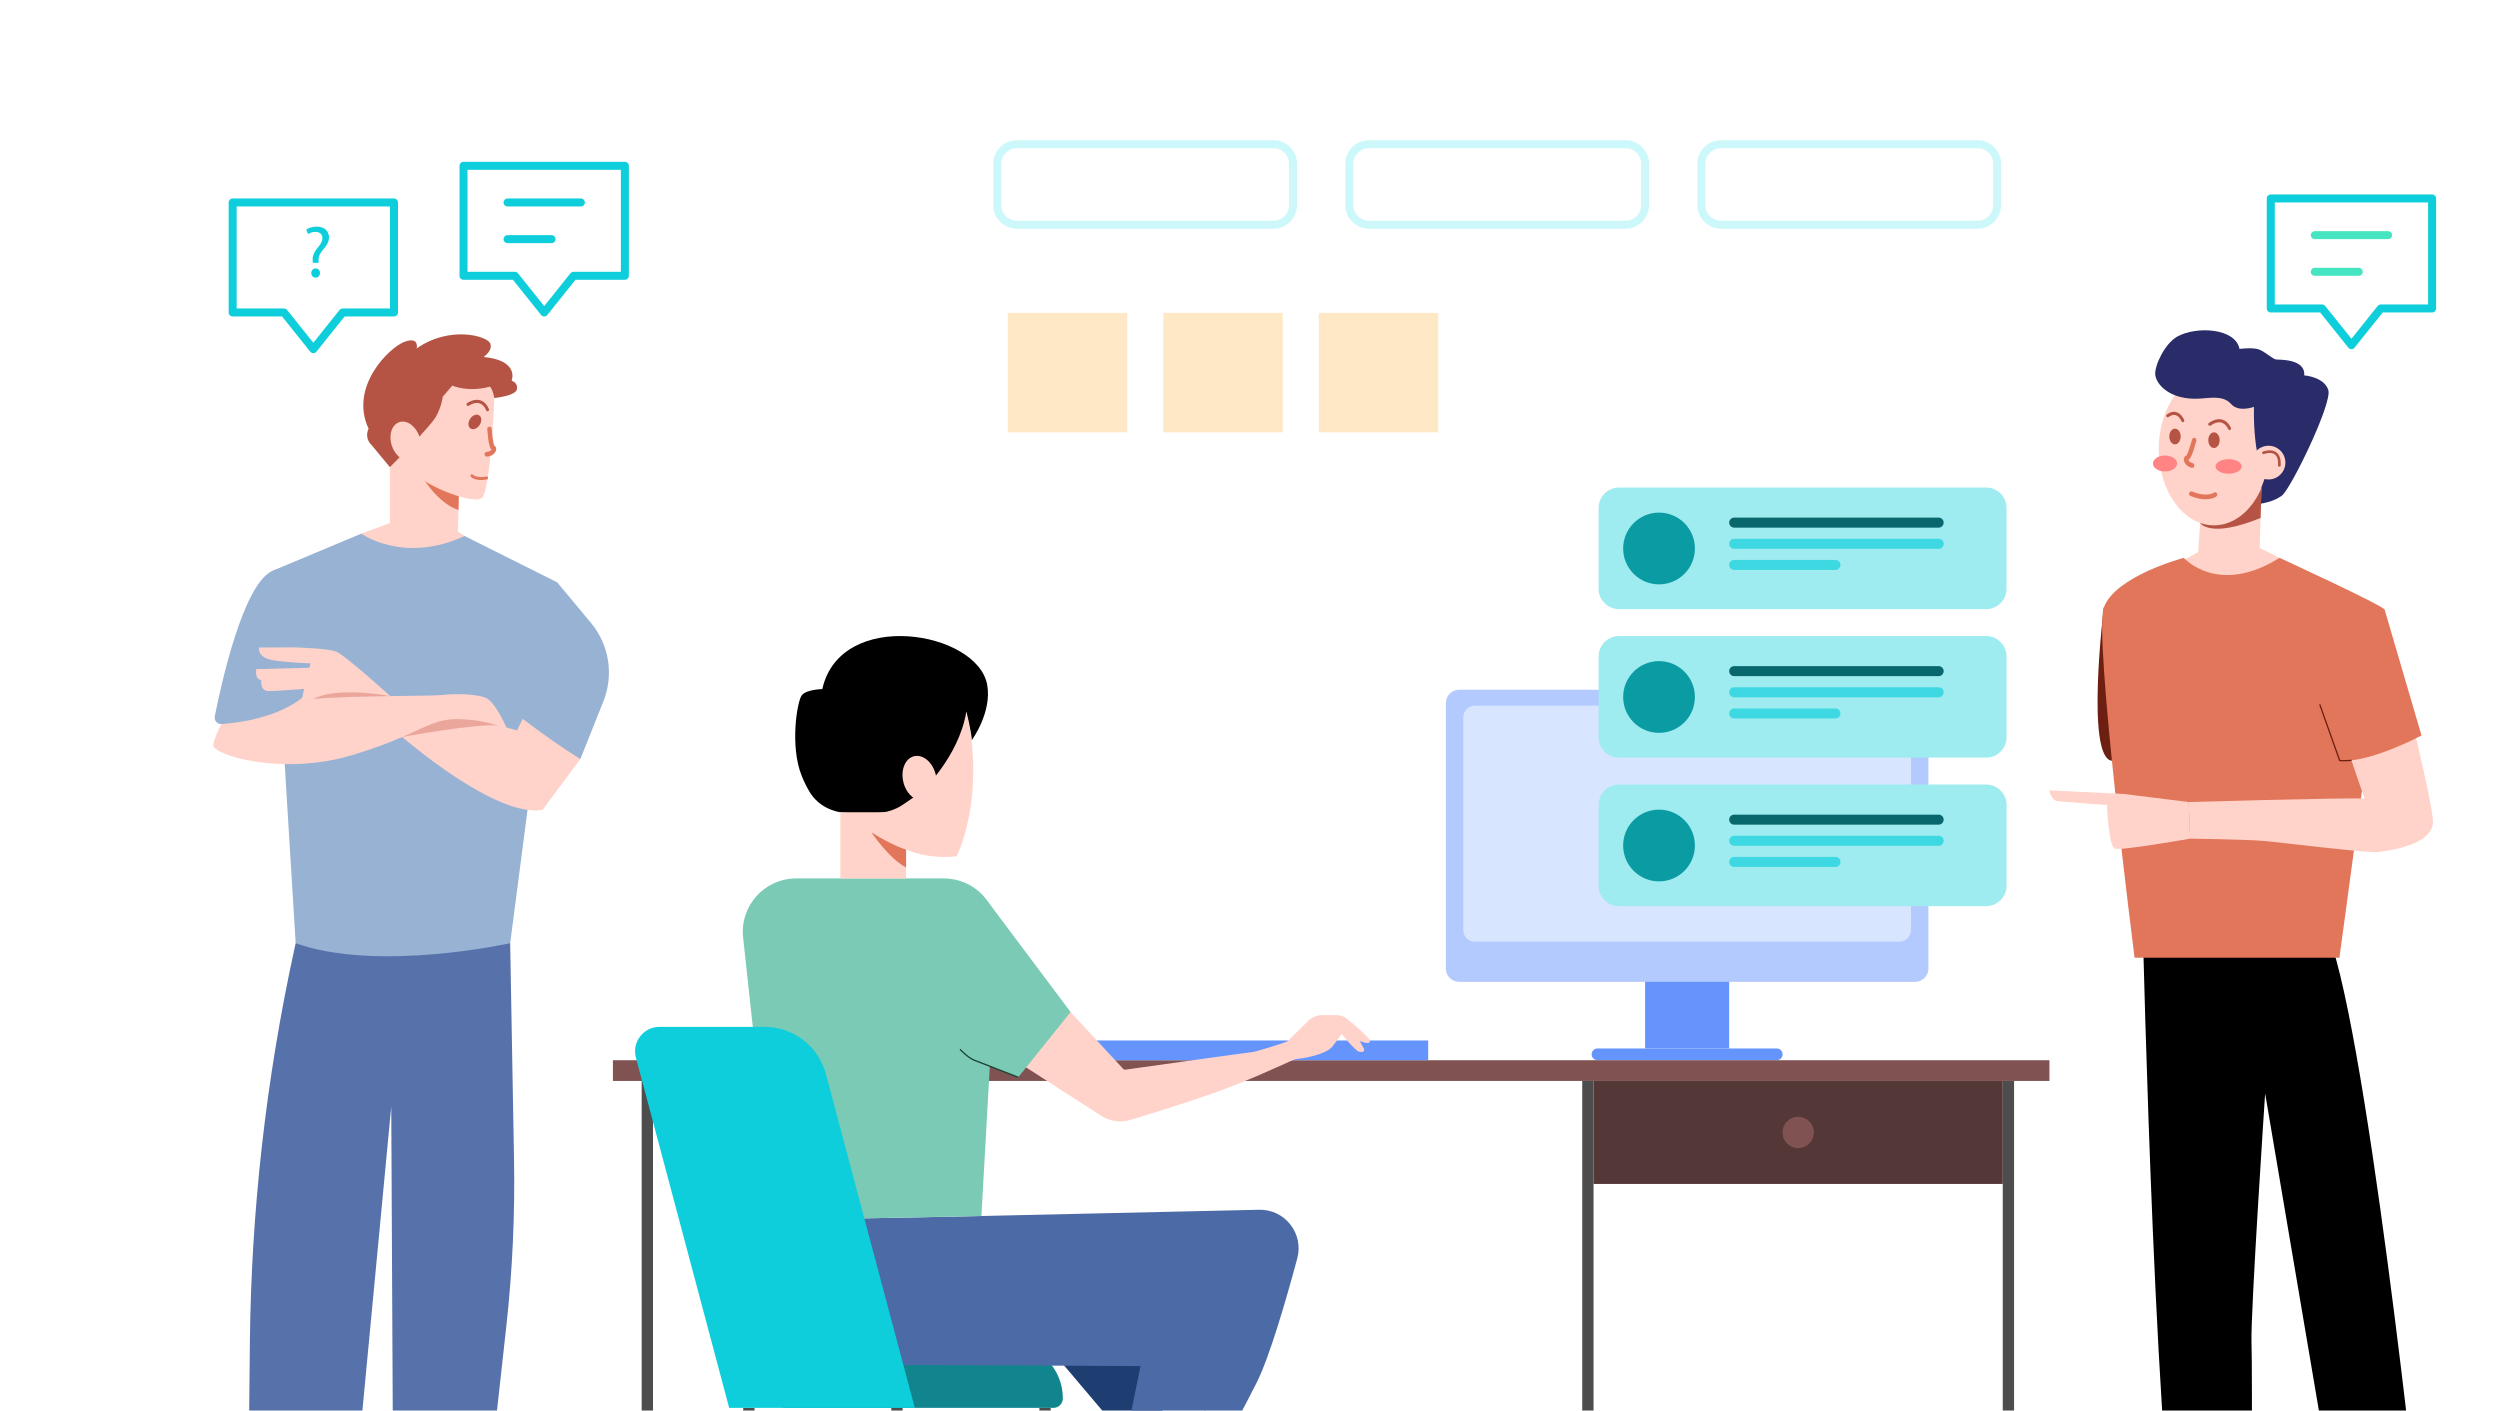 <svg width="693" height="391" viewBox="0 0 693 391" fill="none" xmlns="http://www.w3.org/2000/svg">
<path d="M479.324 267.329H456.021V290.632H479.324V267.329Z" fill="#6595FC"/>
<path d="M492.509 293.895H442.835C441.933 293.895 441.202 293.164 441.202 292.262C441.202 291.36 441.933 290.629 442.835 290.629H492.509C493.411 290.629 494.143 291.36 494.143 292.262C494.143 293.167 493.411 293.895 492.509 293.895Z" fill="#6595FC"/>
<path d="M568.104 293.895H169.898V299.638H568.104V293.895Z" fill="#805251"/>
<path d="M181.006 299.638H177.872V463.338H181.006V299.638Z" fill="#4D4D4D"/>
<path d="M209.154 390.269H206.021V463.335H209.154V390.269Z" fill="#4D4D4D"/>
<path d="M250.207 390.269H247.073V463.335H250.207V390.269Z" fill="#4D4D4D"/>
<path d="M291.259 390.269H288.125V463.335H291.259V390.269Z" fill="#4D4D4D"/>
<path d="M441.726 299.638H438.593V463.338H441.726V299.638Z" fill="#4D4D4D"/>
<path d="M558.3 299.638H555.166V463.338H558.3V299.638Z" fill="#4D4D4D"/>
<path d="M555.166 299.638H441.727V328.189H555.166V299.638Z" fill="#543737"/>
<path d="M498.448 318.259C500.848 318.259 502.794 316.314 502.794 313.913C502.794 311.513 500.848 309.568 498.448 309.568C496.048 309.568 494.103 311.513 494.103 313.913C494.103 316.314 496.048 318.259 498.448 318.259Z" fill="#805251"/>
<path d="M530.85 272.17H404.495C402.448 272.17 400.785 270.511 400.785 268.46V194.898C400.785 192.851 402.444 191.188 404.495 191.188H530.85C532.897 191.188 534.56 192.847 534.56 194.898V268.46C534.56 270.507 532.897 272.17 530.85 272.17Z" fill="#B2CAFE"/>
<path d="M526.529 261.035H408.811C407.052 261.035 405.622 259.609 405.622 257.846V198.804C405.622 197.045 407.049 195.615 408.811 195.615H526.529C528.288 195.615 529.719 197.042 529.719 198.804V257.85C529.719 259.609 528.292 261.035 526.529 261.035Z" fill="#D8E5FE"/>
<path d="M291.981 390.269H217.813C216.35 390.269 215.164 389.082 215.164 387.619C215.164 379.241 221.956 372.449 230.333 372.449H279.457C287.834 372.449 294.627 379.241 294.627 387.619C294.63 389.086 293.444 390.269 291.981 390.269Z" fill="#10858E"/>
<path d="M395.896 288.419H269.782V293.899H395.896V288.419Z" fill="#6595FC"/>
<path d="M312.072 398.72L291.26 374.131C291.26 374.131 329.193 357.945 329.818 357.738C330.443 357.531 339.478 377.97 339.005 378.229C338.532 378.488 312.072 398.72 312.072 398.72Z" fill="#1E3E72"/>
<path d="M328.277 421.277L344.991 443.213L356.218 437.496L341.13 397.09L333.972 390.793L328.277 421.277Z" fill="#1E3E72"/>
<path d="M263.888 337.258L349.031 335.343C356.17 335.184 361.458 341.925 359.603 348.821C356.499 360.376 351.939 376.097 348.336 383.303C342.283 395.413 316.947 441.62 315.831 446.24L302.764 444.488L316.149 378.683C316.149 378.683 260.063 378.366 240.621 378.366C221.183 378.366 214.491 349.209 214.491 338.211L263.888 337.258Z" fill="#4C6AA6"/>
<path d="M261.648 243.501H220.703C211.9 243.501 205.042 251.139 205.991 259.894L214.491 338.215L272.047 337.077L276.423 259.125C276.896 250.64 270.144 243.501 261.648 243.501Z" fill="#7ACAB5"/>
<path d="M275.015 289.816L305.258 309.291C307.664 310.839 310.62 311.256 313.359 310.432C319.933 308.455 332.505 304.575 340.476 301.497C351.662 297.181 358.624 293.57 359.237 293.57C359.855 293.57 367.43 292.602 369.367 290.045C371.303 287.491 371.92 286.608 371.92 286.608C371.92 286.608 375.708 291.364 376.765 291.541C377.027 291.586 377.264 291.608 377.478 291.615C377.973 291.634 378.298 291.109 378.066 290.673L376.939 288.548C376.939 288.548 379.599 289.756 379.758 288.644C379.876 287.809 375.505 284.132 373.324 282.358C372.559 281.734 371.599 281.394 370.612 281.394H366.447C365.017 281.394 363.646 281.959 362.637 282.972C360.534 285.074 357.046 288.552 356.802 288.707C356.451 288.929 348.122 291.567 347.198 291.634C346.329 291.693 315.653 295.987 311.962 296.504C311.733 296.538 311.507 296.453 311.348 296.286L276.434 258.619L275.015 289.816Z" fill="#FFD3CA"/>
<path d="M236.431 222.625C236.431 222.625 245.307 239.454 265.166 237.37C265.166 237.37 271.582 225.012 269.291 205.157C266.999 185.301 257.835 191.133 257.835 191.133L239.505 195.992L236.431 222.625Z" fill="#FFD3CA"/>
<path d="M235.241 225.356H242.676C245.437 225.356 248.123 224.539 250.326 223.028L255.163 219.713C255.163 219.713 265.754 210.109 267.879 197.212C267.879 197.212 269.161 202.319 269.402 205.146C269.402 205.146 275.008 197.467 273.659 189.869C271.013 174.928 232.953 168.461 227.942 191.018C227.942 191.018 223.489 191.077 222.229 192.77C220.969 194.462 218.907 206.783 222.229 215.057C222.965 216.893 223.752 218.42 224.532 219.687C226.693 223.202 230.806 225.356 235.241 225.356Z" fill="black"/>
<path d="M256.446 221.851C258.911 221.226 260.216 217.985 259.361 214.612C258.506 211.238 255.815 209.01 253.349 209.635C250.884 210.26 249.579 213.501 250.434 216.874C251.289 220.248 253.98 222.476 256.446 221.851Z" fill="#FFD3CA"/>
<path d="M251.165 225.156H232.954V243.497H251.165V225.156Z" fill="#FFD3CA"/>
<path d="M273.935 250.056L296.77 280.547L282.258 298.618L266.345 292.447L261.958 262.244L273.935 250.056Z" fill="#7ACAB5"/>
<path d="M253.581 390.269H202.125L176.269 293.152C175.127 288.858 178.364 284.646 182.806 284.646H211.904C219.897 284.646 226.889 290.019 228.947 297.742L253.581 390.269Z" fill="#0DCEDA"/>
<path d="M282.257 298.618C282.257 298.618 271.88 294.594 270.081 293.895C268.281 293.197 266.112 290.854 266.112 290.854" stroke="#1B4237" stroke-width="0.37" stroke-miterlimit="10"/>
<path d="M251.164 235.515C251.164 235.515 247.18 234.328 241.545 230.714C241.545 230.714 246.386 237.998 251.164 240.456V235.515Z" fill="#E2765A"/>
<path d="M108.069 129.5V145.002L100.153 147.922L109.817 169.289L126.336 170.043L131.128 151.876L128.782 148.58L126.923 147.356L127.215 136.248L127.803 129.5L115.641 119.304L108.069 129.5Z" fill="#FFD3CA"/>
<path d="M127.216 136.248L127.083 141.359C127.083 141.359 121.702 140.087 116.632 131.51C111.562 122.933 125.545 129.071 125.545 129.071L127.216 136.248Z" fill="#E2765A"/>
<path d="M626.894 134.999L626.381 151.913L639.378 158.35L622.209 173.361L601.739 171.314L597.815 159.429L609.326 153.04L609.925 144.134L616.237 140.328L626.894 134.999Z" fill="#FFD3CA"/>
<path d="M609.874 144.947C609.874 144.947 612.439 149.389 626.637 143.576L626.895 134.995L617.302 137.77L609.874 144.947Z" fill="#B55445"/>
<path d="M613.717 145.619C622.178 145.619 629.038 136.167 629.038 124.507C629.038 112.848 622.178 103.395 613.717 103.395C605.255 103.395 598.396 112.848 598.396 124.507C598.396 136.167 605.255 145.619 613.717 145.619Z" fill="#FFD3CA"/>
<path d="M624.788 112.782C624.788 112.782 620.55 114.412 618.429 111.965C616.307 109.519 612.438 110.343 609.785 110.498C601.33 110.99 597.679 106.418 597.435 103.891C597.191 101.363 600.077 95.225 603.551 93.292C608.85 90.343 619.674 90.938 620.79 96.718C620.79 96.718 624.452 96.23 626.207 96.88C627.963 97.534 630.003 99.571 630.982 99.652C631.961 99.733 639.134 99.489 638.728 104.053C638.728 104.053 644.271 104.46 645.413 108.129C646.555 111.799 634.977 135.605 632.53 137.401C630.084 139.193 626.743 139.603 626.743 139.603L626.891 134.995L627.845 132.46C627.848 132.464 624.545 126.969 624.788 112.782Z" fill="#2A2C6A"/>
<path d="M628.838 132.903C631.418 132.903 633.509 130.812 633.509 128.232C633.509 125.653 631.418 123.561 628.838 123.561C626.258 123.561 624.167 125.653 624.167 128.232C624.167 130.812 626.258 132.903 628.838 132.903Z" fill="#FFD3CA"/>
<path d="M593.983 257.251C593.983 257.251 597.734 420.412 605.147 442.644H624.116C624.116 442.644 624.396 380.128 624.116 372.072C623.835 364.016 627.896 303.112 627.896 303.112L651.547 442.644L672.493 440.39C672.493 440.39 657.955 298.681 646.532 262.392L627.892 243.501L593.983 257.251Z" fill="black"/>
<path d="M583.174 168.406C583.174 168.406 578.052 210.079 585.425 210.888C592.797 211.698 601.33 210.888 601.33 210.888V181.768L583.174 168.406Z" fill="#6D2011"/>
<path d="M613.716 124.193C614.587 124.193 615.294 123.219 615.294 122.017C615.294 120.815 614.587 119.84 613.716 119.84C612.844 119.84 612.138 120.815 612.138 122.017C612.138 123.219 612.844 124.193 613.716 124.193Z" fill="#B55445"/>
<path d="M602.907 123.177C603.779 123.177 604.485 122.203 604.485 121C604.485 119.798 603.779 118.824 602.907 118.824C602.036 118.824 601.329 119.798 601.329 121C601.329 122.203 602.036 123.177 602.907 123.177Z" fill="#B55445"/>
<path d="M618.043 119.219C618.095 119.219 618.146 119.208 618.198 119.186C618.409 119.094 618.509 118.842 618.424 118.621C618.398 118.55 617.74 116.887 616.147 116.355C615.013 115.975 613.723 116.267 612.319 117.224C612.127 117.353 612.071 117.623 612.193 117.826C612.315 118.029 612.57 118.088 612.762 117.959C613.948 117.15 615.002 116.891 615.892 117.187C617.115 117.593 617.659 118.942 617.662 118.957C617.729 119.12 617.88 119.219 618.043 119.219Z" fill="#B55445"/>
<path d="M605.087 117.039C605.139 117.039 605.194 117.028 605.242 117.006C605.453 116.913 605.552 116.658 605.464 116.437C605.438 116.366 604.78 114.715 603.361 114.26C602.518 113.99 601.613 114.197 600.667 114.87C600.479 115.003 600.431 115.273 600.556 115.472C600.682 115.672 600.94 115.723 601.125 115.59C601.857 115.069 602.529 114.903 603.121 115.088C604.167 115.42 604.702 116.751 604.706 116.766C604.773 116.936 604.928 117.039 605.087 117.039Z" fill="#B55445"/>
<path d="M607.663 129.685C607.948 129.685 608.203 129.478 608.269 129.171C608.343 128.816 608.136 128.465 607.8 128.384C607.053 128.207 606.732 127.767 606.632 127.508C607.068 127.283 607.73 126.315 608.831 122.198C608.923 121.847 608.731 121.485 608.402 121.385C608.07 121.285 607.73 121.488 607.634 121.839C607.15 123.654 606.433 125.786 606.085 126.285C605.701 126.377 605.413 126.721 605.365 127.19C605.28 127.985 605.893 129.282 607.526 129.674C607.571 129.681 607.615 129.685 607.663 129.685Z" fill="#E2765A"/>
<path d="M607.164 137.464C607.168 137.467 607.171 137.467 607.179 137.471C611.927 139.437 614.252 137.719 614.348 137.645C614.633 137.427 614.703 137.017 614.507 136.728C614.311 136.444 613.923 136.385 613.638 136.599C613.594 136.632 611.695 137.911 607.685 136.252C607.367 136.119 606.998 136.285 606.857 136.621C606.717 136.954 606.857 137.327 607.164 137.464Z" fill="#E2765A"/>
<path d="M617.766 131.314C619.764 131.314 621.384 130.409 621.384 129.293C621.384 128.177 619.764 127.272 617.766 127.272C615.768 127.272 614.148 128.177 614.148 129.293C614.148 130.409 615.768 131.314 617.766 131.314Z" fill="#FF8483"/>
<path d="M600.139 130.694C601.988 130.694 603.487 129.703 603.487 128.48C603.487 127.258 601.988 126.266 600.139 126.266C598.29 126.266 596.791 127.258 596.791 128.48C596.791 129.703 598.29 130.694 600.139 130.694Z" fill="#FF8483"/>
<path d="M631.884 154.636C631.884 154.636 660.498 167.777 661.019 168.997C661.54 170.216 648.48 265.485 648.48 265.485H591.704C591.704 265.485 580.314 176.295 583.178 168.406C586.364 159.633 605.358 154.636 605.358 154.636C605.358 154.636 614.767 165.357 631.884 154.636Z" fill="#E2765A"/>
<path d="M661.018 168.997C661.018 168.997 674.222 220.755 674.417 227.592C674.613 234.425 661.724 235.792 659.185 236.184C656.646 236.575 631.89 233.449 626.89 233.061C621.89 232.669 607.101 232.473 607.101 232.473L606.702 222.318C606.702 222.318 647.666 221.147 655.475 221.343C655.475 221.343 647.422 199.081 645.493 188.734L661.018 168.997Z" fill="#FFD3CA"/>
<path d="M606.707 222.318L588.695 220.083L568.104 219.085C568.104 219.085 568.547 221.897 570.428 222.097C572.309 222.296 584.046 223.179 584.046 223.179C584.046 223.179 584.478 234.635 586.26 235.245C588.045 235.855 607.106 232.47 607.106 232.47L606.707 222.318Z" fill="#FFD3CA"/>
<path d="M661.019 168.997L671.244 203.874C671.244 203.874 656.751 211.613 648.562 210.833L642.006 186.613L661.019 168.997Z" fill="#E2765A"/>
<path d="M651.82 210.763C651.82 210.763 649.662 210.959 648.561 210.829L643.025 195.246" stroke="#6D2011" stroke-width="0.37" stroke-miterlimit="10"/>
<path d="M631.842 129.382C631.835 129.382 631.828 129.382 631.82 129.382C631.617 129.371 631.462 129.197 631.473 128.994C631.558 127.479 631.24 126.455 630.534 125.949C629.403 125.139 627.589 125.856 627.57 125.864C627.382 125.941 627.164 125.849 627.09 125.66C627.012 125.472 627.105 125.254 627.293 125.18C627.382 125.143 629.507 124.304 630.963 125.35C631.89 126.011 632.308 127.253 632.208 129.034C632.197 129.23 632.035 129.382 631.842 129.382Z" fill="#B55445"/>
<path d="M137.035 110.335C137.035 110.335 136.022 136.351 133.491 138.121C130.959 139.892 115.679 134.16 113.916 129.603C112.153 125.047 109.995 116.433 109.995 116.433L111.44 102.73L125.627 97.342L136.251 103.732L137.035 110.335Z" fill="#FFD3CA"/>
<path d="M137.034 110.335C137.034 110.335 142.932 109.766 143.287 107.904C143.641 106.045 141.82 105.535 141.82 105.535C141.82 105.535 144.151 99.94 134.07 98.95C134.07 98.95 136.742 97.176 135.877 95.166C135.009 93.152 124.743 90.151 115.512 96.581C115.512 96.581 116.325 93.189 112.108 94.759C107.892 96.33 96.724 107.209 102.179 118.85C101.395 120.369 101.739 122.22 103.032 123.403L108.073 129.493C108.073 129.493 119.211 118.403 120.841 115.502C122.47 112.601 122.714 109.995 122.714 109.995L125.382 106.891C125.382 106.891 129.691 108.839 135.759 107.183C135.752 107.191 136.469 107.427 137.034 110.335Z" fill="#B55445"/>
<path d="M141.421 261.453L142.489 321.386C142.763 336.803 142.053 352.224 140.361 367.553L131.126 451.177H109.164L108.454 306.744L94.751 451.177H68.473L69.264 372.242C69.63 335.676 73.736 299.239 81.511 263.508L81.958 261.449L113.809 254.103L141.421 261.453Z" fill="#5771AB"/>
<path d="M114.163 127.56C116.273 126.867 117.208 123.945 116.253 121.032C115.297 118.12 112.812 116.32 110.702 117.012C108.592 117.705 107.657 120.627 108.612 123.54C109.568 126.452 112.053 128.252 114.163 127.56Z" fill="#FFD3CA"/>
<path d="M128.783 148.58L154.451 161.421L141.421 261.453C141.421 261.453 104.71 269.613 81.961 261.453L75.635 158.188L100.154 147.922C100.154 147.922 111.828 156.418 128.783 148.58Z" fill="#97B2D3"/>
<path d="M70.986 186.617L71.61 192.962L83.643 195.911L84.297 190.959L70.986 186.617Z" fill="#EAA69B"/>
<path d="M83.642 194.174L111.502 204.292C111.502 204.292 137.599 226.993 150.422 224.454L160.869 210.419L147.259 194.518L143.309 202.47L140.415 201.683L108.183 192.958C98.708 193.102 87.53 193.353 83.642 194.174Z" fill="#FFD3CA"/>
<path d="M111.502 204.292C111.502 204.292 132.452 200.427 138.036 201.14L129.943 195.911L111.502 199.218V204.292Z" fill="#EAA69B"/>
<path d="M59.119 206.565C59.119 209.355 78.213 215.109 97.5 209.355C103.69 207.507 108.087 205.778 111.506 204.296C118.738 201.158 121.557 199.115 127.585 199.355C136.269 199.691 140.507 202.182 140.681 202.285C140.67 202.245 140.574 202.03 140.419 201.69C139.584 199.857 136.93 194.396 134.713 193.461C132.049 192.33 126.077 192.226 122.88 192.637C121.509 192.814 115.327 192.858 108.187 192.965C100.641 193.076 92.023 193.257 86.857 193.742C85.534 193.863 84.44 194.011 83.646 194.178L84.3 190.963C84.3 190.963 77.186 191.565 74.555 191.565C71.92 191.565 72.445 188.524 72.445 188.524C71.34 188.424 71.041 187.444 70.985 186.62L68.373 186.886C68.376 186.883 59.119 203.782 59.119 206.565Z" fill="#FFD3CA"/>
<path d="M74.551 191.561C74.551 191.561 71.325 195.116 83.642 194.174L89.581 191.561L84.296 188.354L74.551 191.561Z" fill="#FFD3CA"/>
<path d="M132.949 117.824C133.611 116.82 133.558 115.618 132.83 115.138C132.103 114.658 130.977 115.083 130.315 116.087C129.653 117.09 129.706 118.293 130.434 118.772C131.161 119.252 132.288 118.827 132.949 117.824Z" fill="#B55445"/>
<path d="M134.809 126.562C134.528 126.51 134.318 126.255 134.31 125.945C134.303 125.583 134.576 125.276 134.92 125.258C135.689 125.221 136.084 124.851 136.232 124.615C135.848 124.312 135.378 123.236 135.068 118.986C135.042 118.624 135.297 118.303 135.641 118.27C135.984 118.233 136.284 118.499 136.309 118.861C136.446 120.734 136.749 122.963 137 123.517C137.363 123.68 137.577 124.071 137.54 124.541C137.477 125.339 136.631 126.496 134.95 126.573C134.898 126.573 134.853 126.57 134.809 126.562Z" fill="#E2765A"/>
<path d="M134.998 132.889C134.994 132.889 134.99 132.889 134.99 132.892C131.812 133.55 130.574 132.209 130.523 132.153C130.371 131.983 130.375 131.721 130.534 131.566C130.689 131.414 130.936 131.422 131.088 131.588C131.114 131.614 132.137 132.634 134.82 132.079C135.031 132.035 135.242 132.183 135.29 132.408C135.334 132.626 135.205 132.841 134.998 132.889Z" fill="#E2765A"/>
<path d="M135.116 114.016C135.168 114.02 135.223 114.012 135.275 113.99C135.489 113.913 135.604 113.665 135.53 113.436C135.508 113.366 134.943 111.669 133.383 111.049C132.271 110.605 130.97 110.827 129.514 111.706C129.314 111.825 129.244 112.091 129.359 112.301C129.47 112.512 129.721 112.582 129.917 112.464C131.147 111.721 132.212 111.518 133.084 111.865C134.285 112.338 134.75 113.717 134.754 113.728C134.806 113.898 134.954 114.009 135.116 114.016Z" fill="#B55445"/>
<path d="M84.296 192.932C84.296 192.932 77.87 199.495 61.425 200.704C60.254 200.789 59.315 199.739 59.541 198.586C61.17 190.286 67.341 161.661 75.63 158.188C85.338 154.123 89.577 170.043 89.577 170.043L84.296 192.932Z" fill="#97B2D3"/>
<path d="M70.986 186.617C71.041 187.441 71.34 188.42 72.445 188.52C72.445 188.52 71.917 191.561 74.555 191.561C77.187 191.561 84.3 190.959 84.3 190.959L83.646 194.174C87.534 193.353 98.713 193.098 108.188 192.962C108.188 192.962 95.63 181.583 93.258 180.656C90.889 179.725 83.424 179.555 82.368 179.47C81.314 179.385 72.711 179.555 71.832 179.47C71.832 179.47 71.041 182.43 76.222 183.106C81.403 183.786 86.056 183.867 86.056 183.867L85.778 185.105L71.037 185.475C71.041 185.475 70.945 186 70.986 186.617Z" fill="#FFD3CA"/>
<path d="M86.857 193.738C92.024 193.254 100.641 193.073 108.187 192.962C108.187 192.962 93.786 190.15 86.857 193.738Z" fill="#EAA69B"/>
<path d="M140.681 195.911C140.681 195.911 149.502 203.279 160.873 210.423L167.27 194.385C170.19 187.06 168.867 178.727 163.819 172.67L154.447 161.421L140.678 172.286V195.911H140.681Z" fill="#97B2D3"/>
<path d="M550.55 251.18H448.8C445.67 251.18 443.131 248.641 443.131 245.511V223.142C443.131 220.012 445.67 217.474 448.8 217.474H550.55C553.68 217.474 556.219 220.012 556.219 223.142V245.511C556.223 248.645 553.684 251.18 550.55 251.18Z" fill="#9EEBF0"/>
<path d="M459.882 244.317C465.375 244.317 469.827 239.865 469.827 234.373C469.827 228.881 465.375 224.428 459.882 224.428C454.39 224.428 449.938 228.881 449.938 234.373C449.938 239.865 454.39 244.317 459.882 244.317Z" fill="#0A9BA3"/>
<path d="M537.394 228.597H480.714C479.945 228.597 479.324 227.976 479.324 227.207C479.324 226.439 479.945 225.818 480.714 225.818H537.394C538.163 225.818 538.784 226.439 538.784 227.207C538.784 227.972 538.163 228.597 537.394 228.597Z" fill="#07676D"/>
<path d="M537.394 234.458H480.714C479.945 234.458 479.324 233.837 479.324 233.068C479.324 232.3 479.945 231.679 480.714 231.679H537.394C538.163 231.679 538.784 232.3 538.784 233.068C538.784 233.837 538.163 234.458 537.394 234.458Z" fill="#3DD8E1"/>
<path d="M508.781 240.323H480.718C479.949 240.323 479.328 239.702 479.328 238.933C479.328 238.164 479.949 237.544 480.718 237.544H508.781C509.549 237.544 510.17 238.164 510.17 238.933C510.17 239.702 509.549 240.323 508.781 240.323Z" fill="#3DD8E1"/>
<path d="M550.55 210.016H448.8C445.67 210.016 443.131 207.477 443.131 204.347V181.979C443.131 178.849 445.67 176.31 448.8 176.31H550.55C553.68 176.31 556.219 178.849 556.219 181.979V204.347C556.223 207.477 553.684 210.016 550.55 210.016Z" fill="#9EEBF0"/>
<path d="M459.882 203.15C465.375 203.15 469.827 198.698 469.827 193.206C469.827 187.714 465.375 183.261 459.882 183.261C454.39 183.261 449.938 187.714 449.938 193.206C449.938 198.698 454.39 203.15 459.882 203.15Z" fill="#0A9BA3"/>
<path d="M537.394 187.43H480.714C479.945 187.43 479.324 186.809 479.324 186.04C479.324 185.272 479.945 184.651 480.714 184.651H537.394C538.163 184.651 538.784 185.272 538.784 186.04C538.784 186.805 538.163 187.43 537.394 187.43Z" fill="#07676D"/>
<path d="M537.394 193.294H480.714C479.945 193.294 479.324 192.674 479.324 191.905C479.324 191.136 479.945 190.515 480.714 190.515H537.394C538.163 190.515 538.784 191.136 538.784 191.905C538.784 192.67 538.163 193.294 537.394 193.294Z" fill="#3DD8E1"/>
<path d="M508.781 199.159H480.718C479.949 199.159 479.328 198.538 479.328 197.77C479.328 197.001 479.949 196.38 480.718 196.38H508.781C509.549 196.38 510.17 197.001 510.17 197.77C510.17 198.534 509.549 199.159 508.781 199.159Z" fill="#3DD8E1"/>
<path d="M550.55 168.849H448.8C445.67 168.849 443.131 166.31 443.131 163.18V140.812C443.131 137.682 445.67 135.143 448.8 135.143H550.55C553.68 135.143 556.219 137.682 556.219 140.812V163.18C556.223 166.31 553.684 168.849 550.55 168.849Z" fill="#9EEBF0"/>
<path d="M459.882 161.983C465.375 161.983 469.827 157.531 469.827 152.038C469.827 146.546 465.375 142.094 459.882 142.094C454.39 142.094 449.938 146.546 449.938 152.038C449.938 157.531 454.39 161.983 459.882 161.983Z" fill="#0A9BA3"/>
<path d="M537.394 146.262H480.714C479.945 146.262 479.324 145.642 479.324 144.873C479.324 144.104 479.945 143.484 480.714 143.484H537.394C538.163 143.484 538.784 144.104 538.784 144.873C538.784 145.638 538.163 146.262 537.394 146.262Z" fill="#07676D"/>
<path d="M537.394 152.127H480.714C479.945 152.127 479.324 151.506 479.324 150.738C479.324 149.969 479.945 149.348 480.714 149.348H537.394C538.163 149.348 538.784 149.969 538.784 150.738C538.784 151.503 538.163 152.127 537.394 152.127Z" fill="#3DD8E1"/>
<path d="M508.781 157.992H480.718C479.949 157.992 479.328 157.371 479.328 156.602C479.328 155.834 479.949 155.213 480.718 155.213H508.781C509.549 155.213 510.17 155.834 510.17 156.602C510.17 157.367 509.549 157.992 508.781 157.992Z" fill="#3DD8E1"/>
<path d="M352.984 62.298H281.891C278.883 62.298 276.444 59.859 276.444 56.851V45.414C276.444 42.406 278.883 39.967 281.891 39.967H352.984C355.992 39.967 358.431 42.406 358.431 45.414V56.855C358.428 59.859 355.992 62.298 352.984 62.298Z" stroke="#CCF8FB" stroke-width="2.217" stroke-miterlimit="10"/>
<path d="M450.574 62.298H379.481C376.473 62.298 374.034 59.859 374.034 56.851V45.414C374.034 42.406 376.473 39.967 379.481 39.967H450.574C453.582 39.967 456.021 42.406 456.021 45.414V56.855C456.021 59.859 453.582 62.298 450.574 62.298Z" stroke="#CCF8FB" stroke-width="2.217" stroke-miterlimit="10"/>
<path d="M548.166 62.298H477.074C474.065 62.298 471.626 59.859 471.626 56.851V45.414C471.626 42.406 474.065 39.967 477.074 39.967H548.166C551.174 39.967 553.613 42.406 553.613 45.414V56.855C553.613 59.859 551.174 62.298 548.166 62.298Z" stroke="#CCF8FB" stroke-width="2.217" stroke-miterlimit="10"/>
<path d="M312.475 86.733H279.364V119.844H312.475V86.733Z" fill="#FFE8C5"/>
<path d="M355.579 86.733H322.468V119.844H355.579V86.733Z" fill="#FFE8C5"/>
<path d="M398.682 86.733H365.571V119.844H398.682V86.733Z" fill="#FFE8C5"/>
<path d="M150.855 87.731C150.519 87.731 150.201 87.579 149.991 87.313L142.193 77.564H128.49C127.877 77.564 127.382 77.069 127.382 76.456V45.961C127.382 45.347 127.877 44.852 128.49 44.852H173.213C173.826 44.852 174.321 45.347 174.321 45.961V76.456C174.321 77.069 173.826 77.564 173.213 77.564H159.514L151.716 87.313C151.509 87.579 151.192 87.731 150.855 87.731ZM129.599 75.347H142.722C143.058 75.347 143.376 75.499 143.586 75.765L150.852 84.848L158.117 75.765C158.327 75.502 158.645 75.347 158.982 75.347H172.104V47.07H129.599V75.347Z" fill="#0DCEDA"/>
<path d="M161.018 57.236H140.689C140.076 57.236 139.581 56.74 139.581 56.127C139.581 55.514 140.076 55.018 140.689 55.018H161.018C161.631 55.018 162.126 55.514 162.126 56.127C162.126 56.74 161.631 57.236 161.018 57.236Z" fill="#0DCEDA"/>
<path d="M152.888 67.402H140.689C140.076 67.402 139.581 66.907 139.581 66.293C139.581 65.68 140.076 65.185 140.689 65.185H152.888C153.501 65.185 153.996 65.68 153.996 66.293C153.996 66.907 153.498 67.402 152.888 67.402Z" fill="#0DCEDA"/>
<path d="M651.819 96.788C651.483 96.788 651.165 96.636 650.955 96.37L643.157 86.622H629.458C628.845 86.622 628.35 86.127 628.35 85.513V55.019C628.35 54.405 628.845 53.91 629.458 53.91H674.18C674.794 53.91 675.289 54.405 675.289 55.019V85.513C675.289 86.127 674.794 86.622 674.18 86.622H660.481L652.684 96.37C652.477 96.633 652.156 96.788 651.819 96.788ZM630.567 84.405H643.689C644.026 84.405 644.343 84.556 644.554 84.822L651.819 93.906L659.085 84.822C659.295 84.56 659.613 84.405 659.949 84.405H673.072V56.127H630.567V84.405Z" fill="#0DCEDA"/>
<path d="M661.986 66.293H641.657C641.044 66.293 640.549 65.798 640.549 65.185C640.549 64.571 641.044 64.076 641.657 64.076H661.986C662.6 64.076 663.095 64.571 663.095 65.185C663.095 65.798 662.6 66.293 661.986 66.293Z" fill="#45E5C2"/>
<path d="M653.852 76.456H641.654C641.04 76.456 640.545 75.96 640.545 75.347C640.545 74.734 641.04 74.238 641.654 74.238H653.852C654.466 74.238 654.961 74.734 654.961 75.347C654.961 75.96 654.466 76.456 653.852 76.456Z" fill="#45E5C2"/>
<path d="M86.857 97.897C86.521 97.897 86.203 97.745 85.992 97.479L78.195 87.731H64.496C63.882 87.731 63.387 87.235 63.387 86.622V56.127C63.387 55.514 63.882 55.019 64.496 55.019H109.218C109.831 55.019 110.327 55.514 110.327 56.127V86.622C110.327 87.235 109.831 87.731 109.218 87.731H95.519L87.722 97.479C87.511 97.741 87.193 97.897 86.857 97.897ZM65.605 85.513H78.727C79.063 85.513 79.381 85.665 79.592 85.931L86.857 95.014L94.122 85.931C94.333 85.668 94.651 85.513 94.987 85.513H108.109V57.236H65.605V85.513Z" fill="#0DCEDA"/>
<path d="M86.728 72.849L86.687 72.32C86.565 71.223 86.931 70.026 87.947 68.806C88.86 67.731 89.37 66.936 89.37 66.023C89.37 64.989 88.72 64.298 87.441 64.275C86.709 64.275 85.896 64.519 85.39 64.907L84.902 63.629C85.571 63.141 86.732 62.816 87.807 62.816C90.142 62.816 91.199 64.257 91.199 65.802C91.199 67.184 90.427 68.178 89.451 69.338C88.557 70.395 88.232 71.29 88.295 72.324L88.317 72.853H86.728V72.849ZM86.281 75.691C86.281 74.941 86.787 74.412 87.5 74.412C88.213 74.412 88.698 74.941 88.698 75.691C88.698 76.4 88.232 76.951 87.478 76.951C86.769 76.951 86.281 76.404 86.281 75.691Z" fill="#0DCEDA"/>
</svg>
